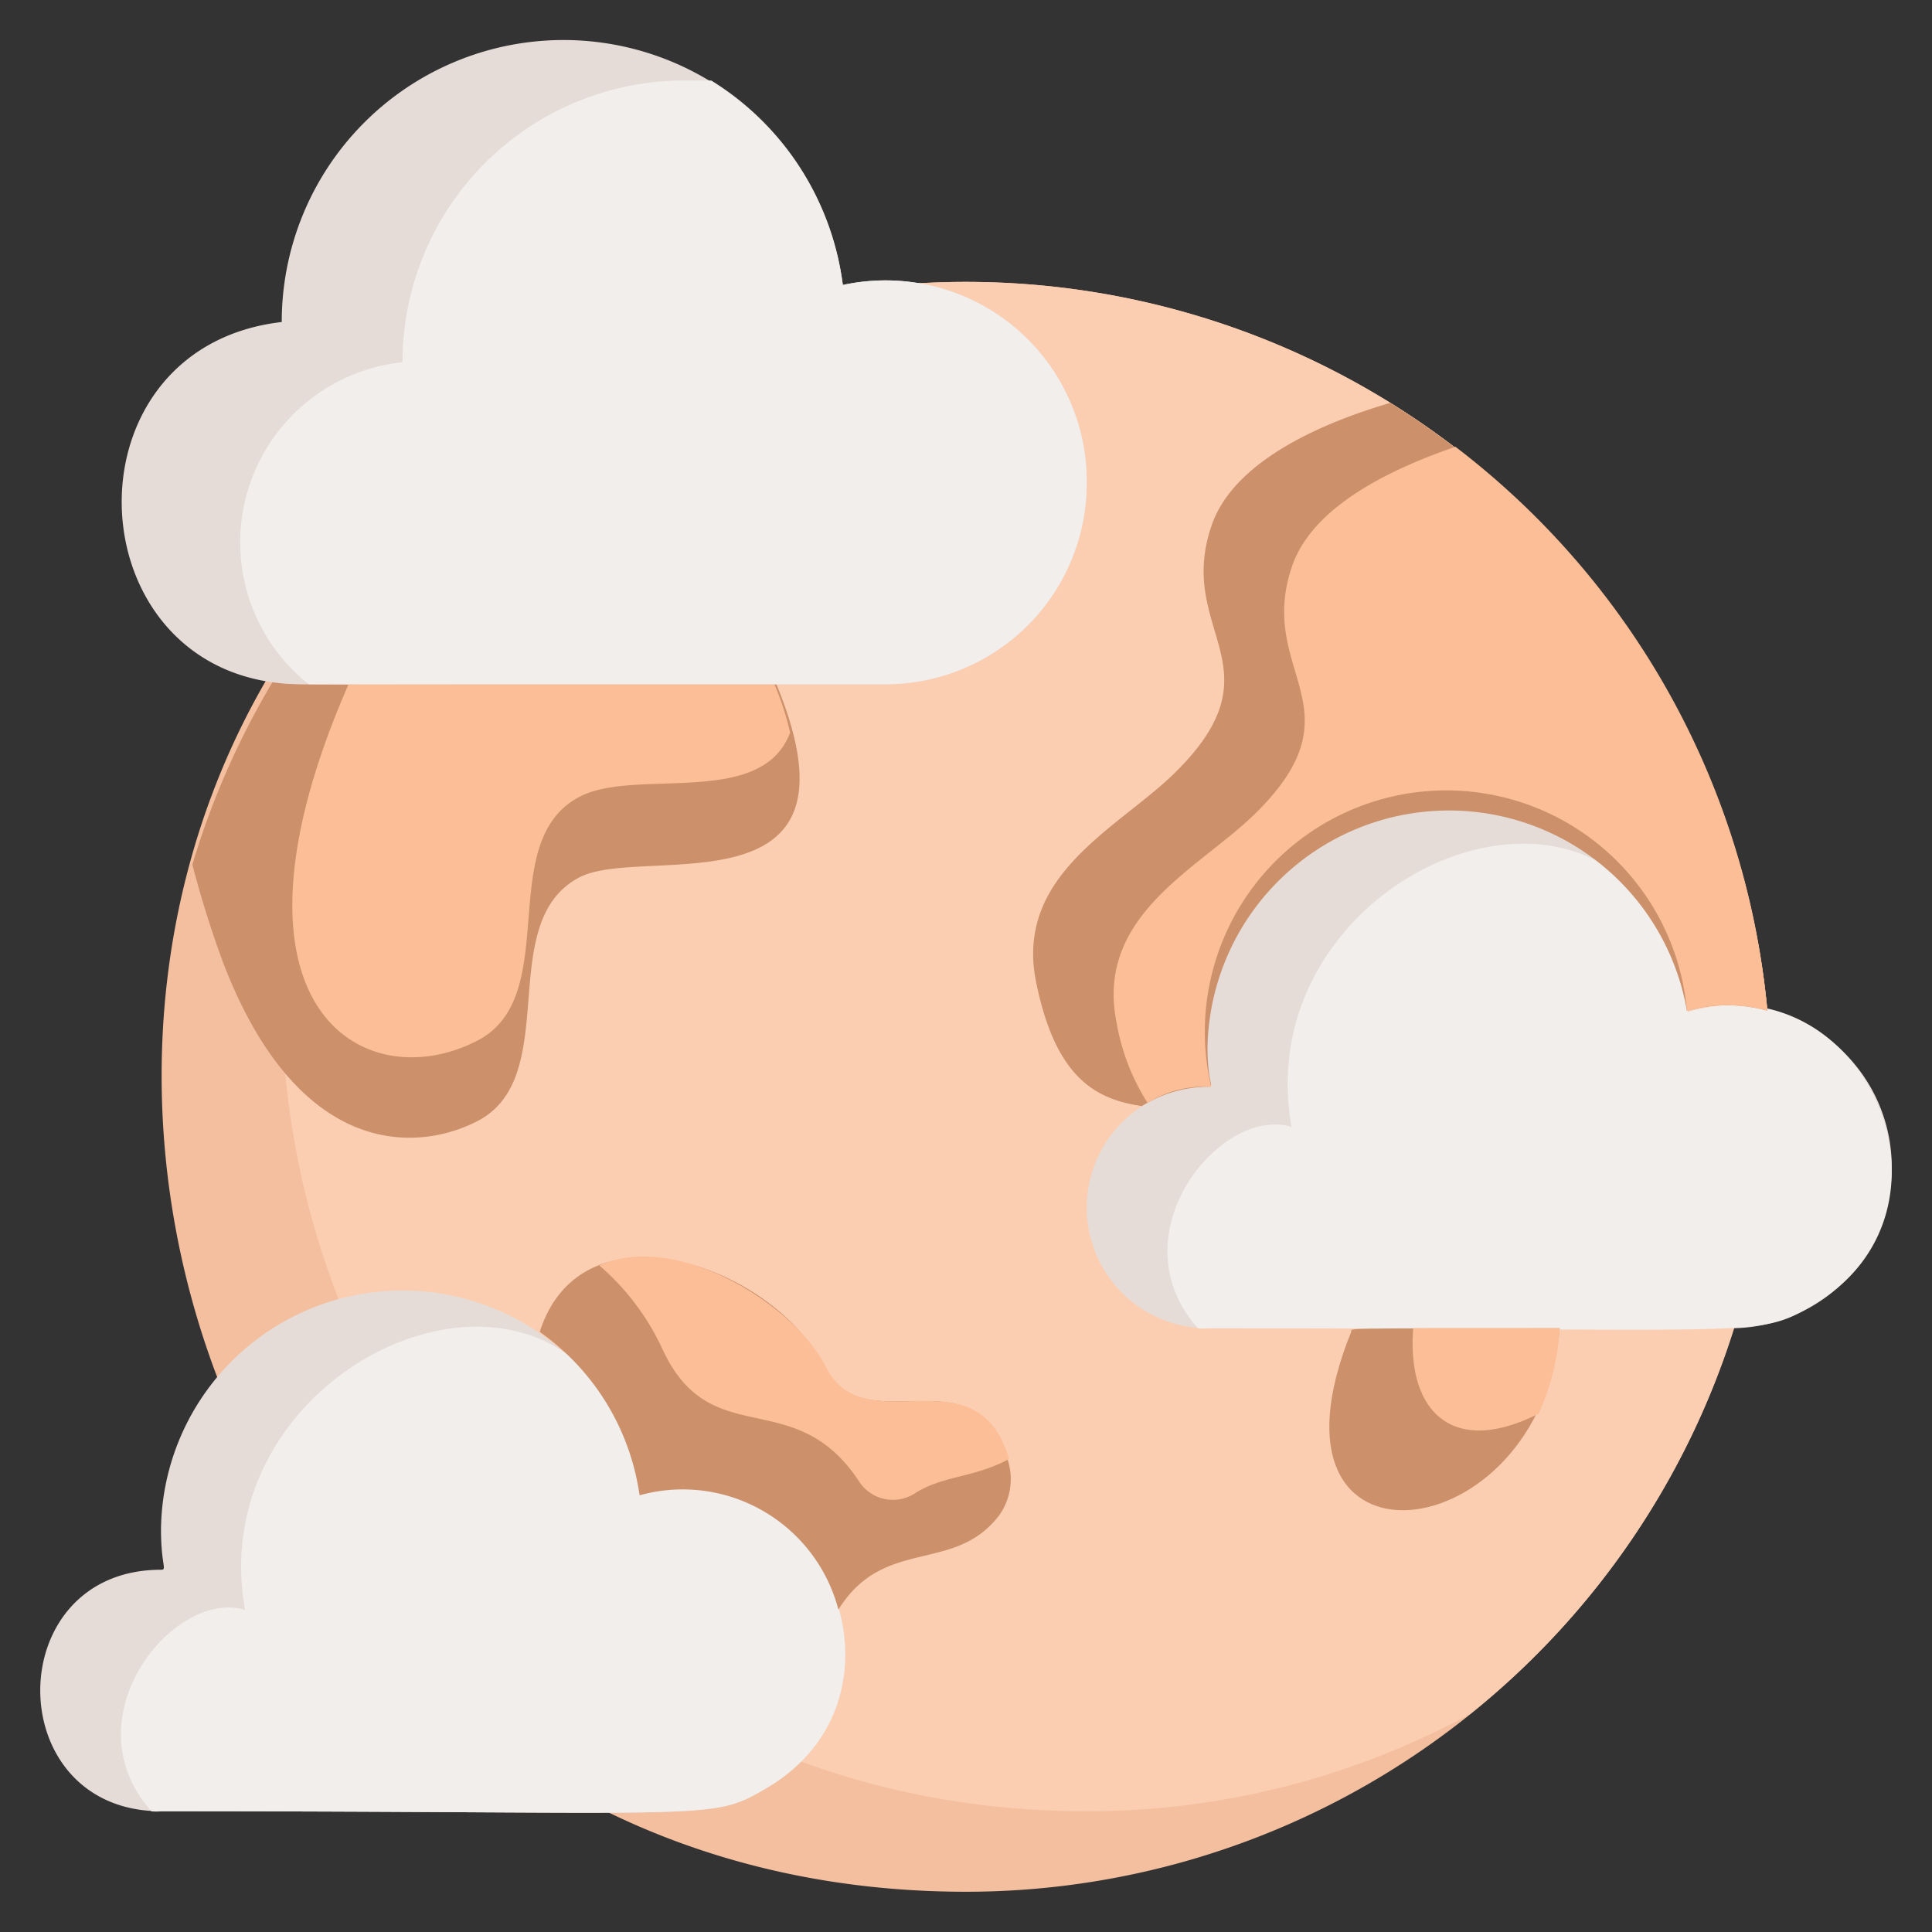 <svg xmlns="http://www.w3.org/2000/svg" viewBox="0 0 48 48" id="EarthWithClouds">
  <rect x="0" y="0" width="48" height="48" fill="#333333" stroke="none"/>
  <g fill="#000000" class="color000000 svgShape">
    <path fill="#f3bf9f" d="M44,27A20,20,0,0,1,24,47C3.34,47-3.72,19.27,14.47,9.42A20,20,0,0,1,44,27Z" class="color9fdbf3 svgShape"></path>
    <path fill="#fbceb2" d="M44,27a19.92,19.92,0,0,1-7.47,15.58A19.89,19.89,0,0,1,27,45C8.1,45-.15,21.15,14.47,9.42A20,20,0,0,1,44,27Z" class="colorb2e5fb svgShape"></path>
    <path fill="#fbceb2" d="M19.63,18.2c-.7,1.88-3.8.88-5.2,1.58-2.2,1.1-.4,5-2.6,6.09A3.82,3.82,0,0,1,7,24.57,19.87,19.87,0,0,1,8.66,17H19.24A7,7,0,0,1,19.63,18.2Z" class="colorb2e5fb svgShape"></path>
    <path fill="#fbceb2" d="M13.43,19.78c-2.2,1.1-.4,5-2.6,6.09A3.62,3.62,0,0,1,7,25.55,19.79,19.79,0,0,1,8.66,17H18.75C19,20.46,15.07,19,13.43,19.78Z" class="colorb2e5fb svgShape"></path>
    <path fill="#e5dcd7" d="M47 29a4 4 0 0 1-4 4H30a3 3 0 0 1-3-3 3 3 0 0 1 1.38-2.52A3 3 0 0 1 30.09 27a6 6 0 1 1 11.84-1.86A4 4 0 0 1 47 29zM19 44.45c-1.35.8-1.31.55-15 .55-4 0-4-6 0-6 .16 0 0-.1 0-1a6 6 0 0 1 11.93-.85C20.38 35.84 23.06 42.12 19 44.45z" class="colordad7e5 svgShape"></path>
    <path fill="#f2eeeb" d="M19 44.45c-1.35.8-1.31.55-15 .55a1 1 0 0 1-.24 0c-2.07-2.34.59-5.55 2.33-5-1.19-6.56 8.79-10.48 9.84-2.86C20.36 35.85 23.07 42.12 19 44.45zM45 32.45c-1.35.8-1.31.55-15 .55a1 1 0 0 1-.24 0c-2.07-2.34.59-5.55 2.33-5-1.19-6.56 8.79-10.48 9.84-2.86C46.36 23.85 49.07 30.12 45 32.45z" class="coloredebf2 svgShape"></path>
    <path fill="#cc906b" d="M38.75,33c-.45,5.59-7.74,6.42-5.18.09C33.61,33,33,33,38.75,33Z" class="color9dcc6b svgShape"></path>
    <path fill="#fcbe97" d="M38.75,33a6,6,0,0,1-.52,2.12c-2.1,1.07-3.28,0-3.12-2.12Z" class="colorb5e08c svgShape"></path>
    <path fill="#cc906b" d="M43.91,25.11a3.78,3.78,0,0,0-2,0A6,6,0,0,0,30,26c0,1,.2,1,0,1a3.16,3.16,0,0,0-1.63.48c-1.2-.17-2.16-.76-2.63-3.09-.54-2.69,2.1-3.84,3.48-5.22,2.61-2.6,0-3.47.87-6.08.54-1.66,2.84-2.61,4.45-3.08A20,20,0,0,1,43.91,25.11Z" class="color9dcc6b svgShape"></path>
    <path fill="#fcbe97" d="M43.91,25.11a3.8,3.8,0,0,0-2,0A6,6,0,1,0,30.09,27a2.72,2.72,0,0,0-1.58.4,5.42,5.42,0,0,1-.77-2c-.54-2.69,2.1-3.84,3.48-5.22,2.61-2.6,0-3.47.87-6.08.5-1.53,2.5-2.46,4.07-3A19.9,19.9,0,0,1,43.91,25.11Z" class="colorb5e08c svgShape"></path>
    <path fill="#cc906b" d="M14.43,21.78c-2.2,1.1-.4,5-2.6,6.09-1.53.77-4.42.86-6.27-3.91a24.84,24.84,0,0,1-.78-2.48,20.07,20.07,0,0,1,2-4.55c.54.11-.06.07,12.51.07C21.66,22.76,16.05,21,14.43,21.78Z" class="color9dcc6b svgShape"></path>
    <path fill="#fcbe97" d="M19.63,18.2c-.7,1.88-3.8.88-5.2,1.58-2.2,1.1-.4,5-2.6,6.09C9,27.3,5.16,25,8.66,17H19.24A7,7,0,0,1,19.63,18.2Z" class="colorb5e08c svgShape"></path>
    <path fill="#cc906b" d="M24.83,37.64c-1.12,1.48-2.86.52-4,2.35a4,4,0,0,0-4.94-2.84,6,6,0,0,0-2.48-4.06c1.06-3.32,5.82-1.64,7.07.87,1,1.94,3.75-.44,4.55,2.29A1.55,1.55,0,0,1,24.83,37.64Z" class="color9dcc6b svgShape"></path>
    <path fill="#fcbe97" d="M25.07,36.25c-.9.48-1.65.4-2.37.87a1,1,0,0,1-1.36-.32c-1.61-2.44-3.69-.67-4.89-3.3a6.12,6.12,0,0,0-1.56-2.06c1.94-.87,4.87,1,5.63,2.52C21.49,35.9,24.27,33.52,25.07,36.25Z" class="colorb5e08c svgShape"></path>
    <path fill="#e5dcd7" d="M27,12a5,5,0,0,1-5,5H7.5C1.85,17,1.4,8.65,7,8a7,7,0,0,1,13.94-.92A5,5,0,0,1,27,12Z" class="colordad7e5 svgShape"></path>
    <path fill="#f2eeeb" d="M27,12a5,5,0,0,1-5,5H7.67A4.5,4.5,0,0,1,10,9a7,7,0,0,1,7-7c.44,0,.57,0,.67,0a7,7,0,0,1,3.27,5.08A5,5,0,0,1,27,12Z" class="coloredebf2 svgShape"></path>
  </g>
</svg>
